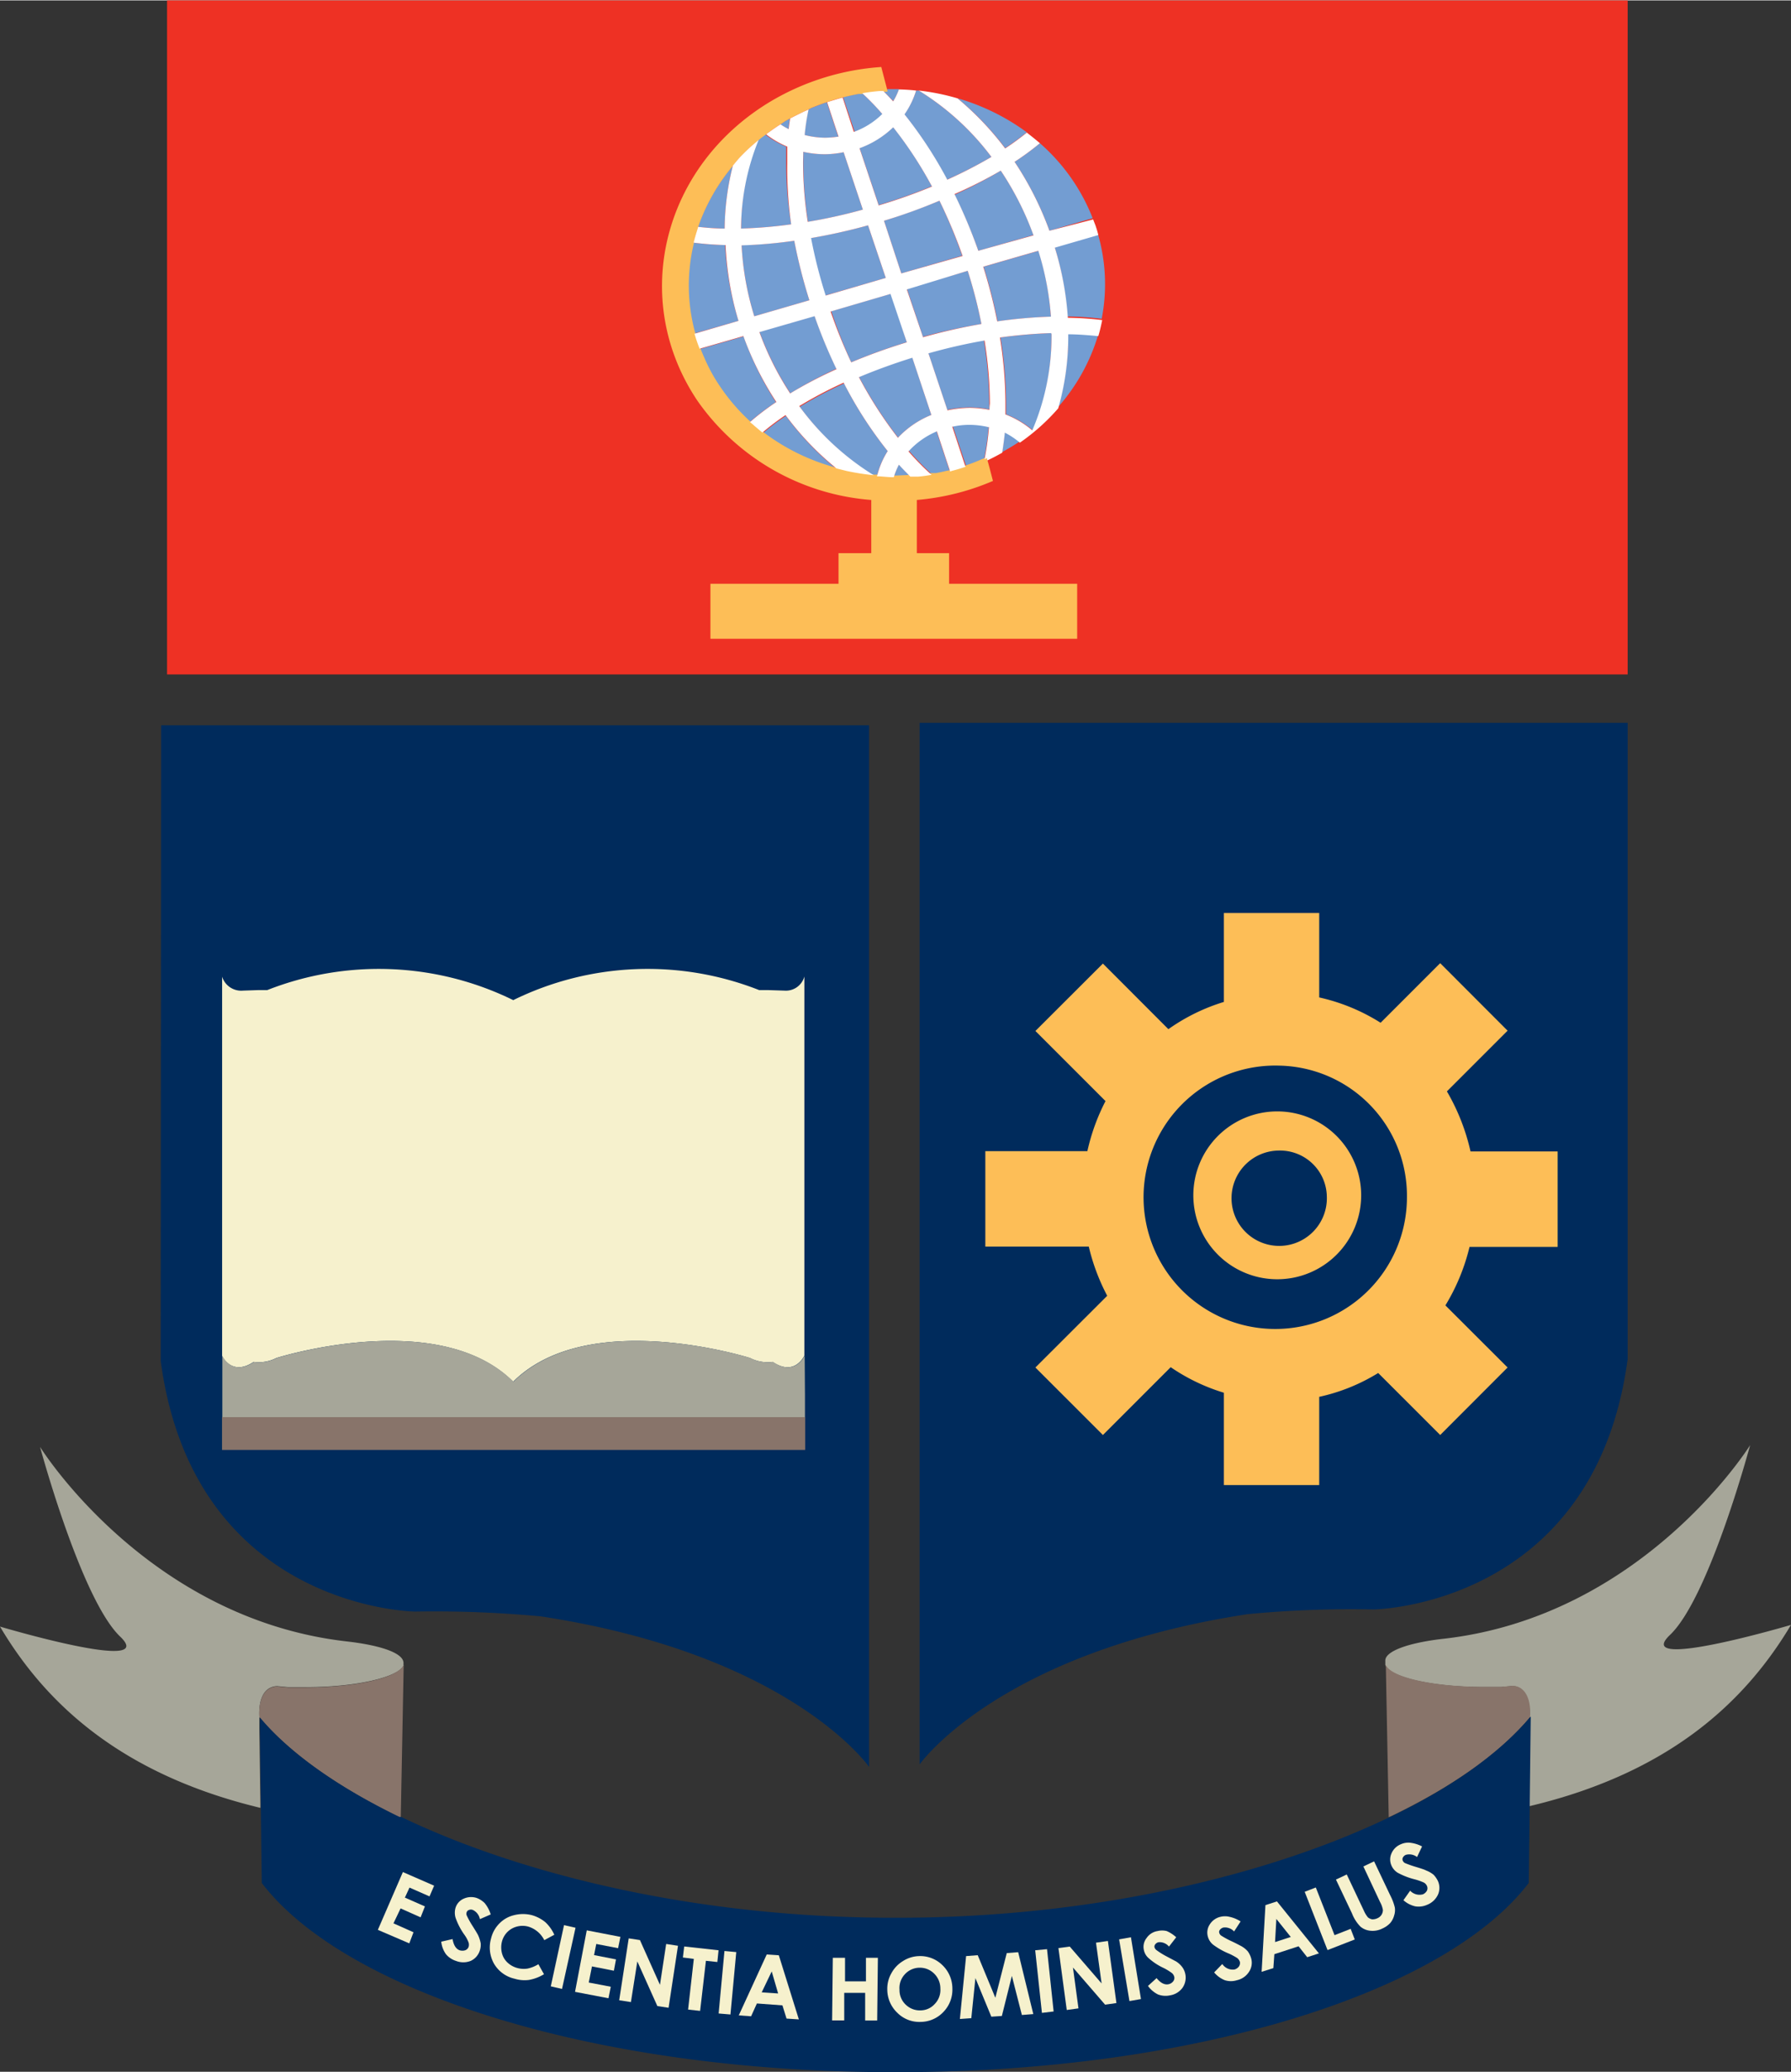 <svg id="ef12c05b-1468-4f85-82da-3c59ea9cf0c9" data-name="EPN_Logo" xmlns="http://www.w3.org/2000/svg" width="6.31cm" height="7.3cm" viewBox="0 0 178.84 206.82">
  <rect x="0" y="0" width="178.84" height="206.82" fill="#333333" stroke="none"/>
  <defs>
    <style>
      .f5b42de0-6984-4d91-9288-a62a44e03daa {
        fill: #002b5c;
      }

      .a1f3a07e-47bd-4f7c-939c-b4a881b02e82 {
        fill: #ee3124;
      }

      .b3b0761a-02a0-4bbe-9906-f2e6a0b254a8 {
        fill: none;
      }

      .b358175d-48c2-4cd2-b4d5-7670908a02bf {
        fill: #a6a699;
      }

      .f8b81b34-e6c6-40fe-b138-d7df1f44bfe3 {
        fill: #88746a;
      }

      .fe188c1c-32b7-4655-80a4-e3a1c792882f {
        fill: #fffac4;
      }

      .f221af33-02c4-43d0-9cc4-d44676463776 {
        fill: #f6f1cd;
      }

      .a2cd2a45-8741-4776-86e6-f7c19b285b39 {
        fill: #739dd2;
      }

      .f6aa2981-ffa3-4b36-8dde-2bad9720250f {
        fill: #fdbe57;
      }

      .ba8d695c-4f17-4c57-b7f3-3e10641850f9 {
        fill: #fff;
      }
    </style>
  </defs>
  <title>epn</title>
  <g>
    <path class="f5b42de0-6984-4d91-9288-a62a44e03daa" d="M162.53,72.13H91.83v104s7.83-11.19,32.74-15a108.23,108.23,0,0,1,12.58-.47s22.06-.26,25.38-25Z"/>
    <path class="f5b42de0-6984-4d91-9288-a62a44e03daa" d="M16.09,72.38H86.78v104S79,165.15,54,161.35a114.46,114.46,0,0,0-12.56-.48s-22.07-.23-25.39-25Z"/>
    <path class="a1f3a07e-47bd-4f7c-939c-b4a881b02e82" d="M162.53,0V67.3H16.68V0Z"/>
    <path class="b3b0761a-02a0-4bbe-9906-f2e6a0b254a8" d="M70.48,31.43s0,0,0,0a0,0,0,0,1,0,0h0A.64.64,0,0,0,70.48,31.43Z"/>
    <path class="b358175d-48c2-4cd2-b4d5-7670908a02bf" d="M178.84,162.2s-16,4.73-12.08,1,8-18.95,8-18.95-10.65,17.14-30.74,19.35h0c-3.35.39-5.69,1.21-5.69,2.16v.44c.42,1.22,4.63,2.19,9.78,2.21.6,0,1.19,0,1.76,0l1.06-.1a1.43,1.43,0,0,1,.68.13c.84.38,1.23,1.54,1.12,3a.23.23,0,0,0,.07-.07l-.12,8.7v.24C166.66,177,174.24,169.92,178.84,162.2Z"/>
    <path class="f8b81b34-e6c6-40fe-b138-d7df1f44bfe3" d="M152.78,171.42c.11-1.46-.28-2.62-1.12-3a1.43,1.43,0,0,0-.68-.13l-1.06.1c-.57,0-1.16,0-1.76,0-5.15,0-9.36-1-9.78-2.21l.29,15.23a1,1,0,0,1,.18-.08C145,178.38,149.81,175,152.78,171.42Z"/>
    <path class="b358175d-48c2-4cd2-b4d5-7670908a02bf" d="M26,180.06l-.1-7.49v-1.22l0,.05c-.08-1.45.29-2.58,1.13-2.94a1.53,1.53,0,0,1,.68-.14l1.06.1c.57,0,1.15,0,1.76,0,5.07,0,9.23-1,9.76-2.16V166c0-1-2.33-1.77-5.67-2.15v0C14.62,161.57,4,144.43,4,144.43s4.1,15.21,8,18.94-12-1-12-1c4.57,7.71,12.12,14.76,26,18.1l0-.26Z"/>
    <path class="f8b81b34-e6c6-40fe-b138-d7df1f44bfe3" d="M30.53,168.45c-.61,0-1.19,0-1.76,0l-1.06-.1a1.53,1.53,0,0,0-.68.14c-.84.36-1.21,1.49-1.13,2.94,3,3.53,7.76,6.95,13.94,9.94l.11,0,.07,0,.29-15.18s0,0,0,0C39.76,167.48,35.6,168.43,30.53,168.45Z"/>
    <path class="f5b42de0-6984-4d91-9288-a62a44e03daa" d="M152.85,171.35a.23.23,0,0,1-.07.07c-3,3.55-7.77,7-13.93,9.94a1,1,0,0,0-.18.08c-12.27,5.88-29.86,10-49,10h-.51c-19.22,0-36.82-4.17-49.09-10.06l-.07,0-.11,0c-6.18-3-11-6.41-13.94-9.94l0-.05v1.22l.1,7.49v.16l0,.26.09,7.45c8.36,10.94,33.42,18.89,63,18.89h.51c29.61,0,54.66-7.95,63-18.89l.1-7.64v-.24Z"/>
    <rect class="f8b81b34-e6c6-40fe-b138-d7df1f44bfe3" x="22.17" y="141.46" width="58.23" height="3.27"/>
    <path class="fe188c1c-32b7-4655-80a4-e3a1c792882f" d="M80.38,97.32v.14s0-.09,0-.14Z"/>
    <path class="f221af33-02c4-43d0-9cc4-d44676463776" d="M25.33,135.94a3.87,3.87,0,0,0,2.27-.39s16.13-5.11,23.64,2.37h0c7.51-7.48,23.65-2.37,23.65-2.37a3.83,3.83,0,0,0,2.26.39c2.23,1.5,3.17-.63,3.17-.63l0,4V97.46a1.91,1.91,0,0,1-2,1.41l-1.58-.05h-.93a30.41,30.41,0,0,0-24.56,1h0a30.44,30.44,0,0,0-24.57-1h-.93l-1.47.05a2,2,0,0,1-2.1-1.39v37.85C22.27,135.56,23.23,137.34,25.33,135.94Z"/>
    <path class="b358175d-48c2-4cd2-b4d5-7670908a02bf" d="M80.35,135.31s-.94,2.13-3.17.63a3.83,3.83,0,0,1-2.26-.39s-16.14-5.11-23.65,2.37h0c-7.51-7.48-23.64-2.37-23.64-2.37a3.87,3.87,0,0,1-2.27.39c-2.1,1.4-3.06-.38-3.16-.61v6.13H80.38v-2.19Z"/>
    <path class="b3b0761a-02a0-4bbe-9906-f2e6a0b254a8" d="M69.35,33.24v0L73.74,32a31,31,0,0,1-1.33-7.55,31.37,31.37,0,0,1-3.19-.24s0,0,0,.06A17.91,17.91,0,0,0,69.35,33.24Z"/>
    <path class="b3b0761a-02a0-4bbe-9906-f2e6a0b254a8" d="M70.31,35.83a2.48,2.48,0,0,0,.13.3,16.55,16.55,0,0,0,1.42,2.52,19.52,19.52,0,0,0,3,3.48h0a25.85,25.85,0,0,1,2.63-2,31.38,31.38,0,0,1-3.29-6.58l-4.37,1.26v0C70,35.17,70.16,35.51,70.31,35.83Z"/>
    <path class="b3b0761a-02a0-4bbe-9906-f2e6a0b254a8" d="M78.08,12.27a1.28,1.28,0,0,1-.17.1,6.25,6.25,0,0,0,.82.48c0-.35.09-.71.15-1.06l-.41.22C78.33,12.09,78.21,12.18,78.08,12.27Z"/>
    <path class="b3b0761a-02a0-4bbe-9906-f2e6a0b254a8" d="M84.14,9.7l1.16,3.47a7.78,7.78,0,0,0,2.84-1.79,25,25,0,0,0-2-2.07l-.36,0C85.2,9.45,84.67,9.57,84.14,9.7Z"/>
    <path class="b3b0761a-02a0-4bbe-9906-f2e6a0b254a8" d="M80.72,10.89a22,22,0,0,0-.39,2.55,8.31,8.31,0,0,0,2.06.27,9.79,9.79,0,0,0,1.32-.11l-1.15-3.44c-.5.17-1,.36-1.51.56A2.55,2.55,0,0,0,80.72,10.89Z"/>
    <path class="b3b0761a-02a0-4bbe-9906-f2e6a0b254a8" d="M87.46,47.49h.11A8.47,8.47,0,0,1,88.64,45a40.3,40.3,0,0,1-4.36-6.74,41.52,41.52,0,0,0-4.43,2.34,26.35,26.35,0,0,0,7.44,6.9h.17Z"/>
    <path class="b3b0761a-02a0-4bbe-9906-f2e6a0b254a8" d="M97.69,25l5.51-1.6A29.9,29.9,0,0,0,99.93,17a43.32,43.32,0,0,1-4.62,2.4A52.49,52.49,0,0,1,97.69,25Z"/>
    <path class="b3b0761a-02a0-4bbe-9906-f2e6a0b254a8" d="M72.36,22.78a26.35,26.35,0,0,1,.82-6.28,19.39,19.39,0,0,0-3.49,6.11C70.54,22.7,71.43,22.76,72.36,22.78Z"/>
    <path class="b3b0761a-02a0-4bbe-9906-f2e6a0b254a8" d="M74,22.78a45.84,45.84,0,0,0,5-.42,39.7,39.7,0,0,1-.49-6.09c0-.57,0-1.12,0-1.67a9.31,9.31,0,0,1-2.11-1.23c-.24.19-.5.36-.73.57A23.61,23.61,0,0,0,74,22.78Z"/>
    <path class="b3b0761a-02a0-4bbe-9906-f2e6a0b254a8" d="M98,45.83l.3-.12a27.28,27.28,0,0,0,.44-3.19,8.4,8.4,0,0,0-2-.24,7.83,7.83,0,0,0-1.66.19l1.34,4c.5-.17,1-.37,1.52-.59Z"/>
    <path class="b3b0761a-02a0-4bbe-9906-f2e6a0b254a8" d="M93.33,47.21h0c.31-.05.62-.12.92-.19s.4-.07.59-.13l-1.32-4a8,8,0,0,0-2.83,2A26.88,26.88,0,0,0,93,47.27h.06Z"/>
    <path class="b3b0761a-02a0-4bbe-9906-f2e6a0b254a8" d="M78.47,41.48a24.63,24.63,0,0,0-2.28,1.72,20.88,20.88,0,0,0,7.36,3.6A28.91,28.91,0,0,1,78.47,41.48Z"/>
    <path class="b3b0761a-02a0-4bbe-9906-f2e6a0b254a8" d="M89.52,47.58l1.38-.06c-.38-.39-.77-.77-1.14-1.19a7.13,7.13,0,0,0-.51,1.25h.27Z"/>
    <path class="b3b0761a-02a0-4bbe-9906-f2e6a0b254a8" d="M98,32.31A47.56,47.56,0,0,0,96.63,27l-6.08,1.78,1.61,4.81A57.66,57.66,0,0,1,98,32.31Z"/>
    <path class="b3b0761a-02a0-4bbe-9906-f2e6a0b254a8" d="M92.69,35.2l1.9,5.69a11,11,0,0,1,2.19-.25,10.48,10.48,0,0,1,2,.2c0-.21,0-.41,0-.63a40.44,40.44,0,0,0-.53-6.29A55.33,55.33,0,0,0,92.69,35.2Z"/>
    <path class="b3b0761a-02a0-4bbe-9906-f2e6a0b254a8" d="M85.77,37.58a41.45,41.45,0,0,0,3.91,6.07A9.31,9.31,0,0,1,93,41.39L91.1,35.64Q88.3,36.51,85.77,37.58Z"/>
    <path class="b3b0761a-02a0-4bbe-9906-f2e6a0b254a8" d="M89,29.27l-6,1.76A51.28,51.28,0,0,0,85,36.13a57.19,57.19,0,0,1,5.55-2Z"/>
    <path class="b3b0761a-02a0-4bbe-9906-f2e6a0b254a8" d="M75.83,33.08a30,30,0,0,0,3.09,6.15,42.26,42.26,0,0,1,4.61-2.45,50.46,50.46,0,0,1-2.19-5.29Z"/>
    <path class="b3b0761a-02a0-4bbe-9906-f2e6a0b254a8" d="M103.71,25l-5.5,1.59a51.58,51.58,0,0,1,1.4,5.46,46.74,46.74,0,0,1,5.33-.47A28.82,28.82,0,0,0,103.71,25Z"/>
    <path class="b3b0761a-02a0-4bbe-9906-f2e6a0b254a8" d="M99.91,33.66a42.25,42.25,0,0,1,.55,6.55c0,.39,0,.76,0,1.13a9.19,9.19,0,0,1,2.68,1.59A23.9,23.9,0,0,0,105,33.41c0-.07,0-.13,0-.19A49.52,49.52,0,0,0,99.91,33.66Z"/>
    <path class="b3b0761a-02a0-4bbe-9906-f2e6a0b254a8" d="M79.31,24a47.61,47.61,0,0,1-5.26.44,28.8,28.8,0,0,0,1.27,7.1l5.5-1.6A53.37,53.37,0,0,1,79.31,24Z"/>
    <path class="b3b0761a-02a0-4bbe-9906-f2e6a0b254a8" d="M80.94,23.73a48.36,48.36,0,0,0,1.46,5.74l6-1.76-1.77-5.25A58.35,58.35,0,0,1,80.94,23.73Z"/>
    <path class="b3b0761a-02a0-4bbe-9906-f2e6a0b254a8" d="M96.11,25.49A52.19,52.19,0,0,0,93.81,20c-1.75.72-3.6,1.4-5.54,2L90,27.26Z"/>
    <path class="b3b0761a-02a0-4bbe-9906-f2e6a0b254a8" d="M99,15.63a26.34,26.34,0,0,0-7.45-6.75,8.82,8.82,0,0,1-1.23,2.5,41.75,41.75,0,0,1,4.27,6.52A46.41,46.41,0,0,0,99,15.63Z"/>
    <path class="b3b0761a-02a0-4bbe-9906-f2e6a0b254a8" d="M86.16,20.89l-1.92-5.73a9.7,9.7,0,0,1-1.85.2,10,10,0,0,1-2.18-.24c0,.37,0,.75,0,1.15a39.08,39.08,0,0,0,.47,5.84A53.6,53.6,0,0,0,86.16,20.89Z"/>
    <path class="b3b0761a-02a0-4bbe-9906-f2e6a0b254a8" d="M93.05,18.56a40.07,40.07,0,0,0-3.86-5.92,9.47,9.47,0,0,1-3.36,2.09l1.91,5.71A54.15,54.15,0,0,0,93.05,18.56Z"/>
    <path class="b3b0761a-02a0-4bbe-9906-f2e6a0b254a8" d="M91.48,9l.26,0-.22-.14A.56.56,0,0,1,91.48,9Z"/>
    <path class="a2cd2a45-8741-4776-86e6-f7c19b285b39" d="M100.07,45.1c.6-.34,1.2-.68,1.76-1.07a8.08,8.08,0,0,0-1.5-1C100.26,43.78,100.16,44.45,100.07,45.1Z"/>
    <path class="a2cd2a45-8741-4776-86e6-f7c19b285b39" d="M96.78,42.28a7.83,7.83,0,0,0-1.66.19l1.34,4c.5-.17,1-.37,1.52-.59h0l.3-.12a27.28,27.28,0,0,0,.44-3.19A8.4,8.4,0,0,0,96.78,42.28Z"/>
    <path class="a2cd2a45-8741-4776-86e6-f7c19b285b39" d="M100.37,14.75a25.12,25.12,0,0,0,2.16-1.58,22,22,0,0,0-6.92-3.4A29.68,29.68,0,0,1,100.37,14.75Z"/>
    <path class="a2cd2a45-8741-4776-86e6-f7c19b285b39" d="M106.58,31.56a30.68,30.68,0,0,1,3.43.23,18,18,0,0,0-.39-8.51l-4.34,1.26A30.47,30.47,0,0,1,106.58,31.56Z"/>
    <path class="a2cd2a45-8741-4776-86e6-f7c19b285b39" d="M90.29,11.38a41.75,41.75,0,0,1,4.27,6.52A46.41,46.41,0,0,0,99,15.63,26.21,26.21,0,0,0,91.74,9l-.26,0A8.56,8.56,0,0,1,90.29,11.38Z"/>
    <path class="a2cd2a45-8741-4776-86e6-f7c19b285b39" d="M89.25,47.58h.27l1.38-.06c-.38-.39-.77-.77-1.14-1.19A7.13,7.13,0,0,0,89.25,47.58Z"/>
    <path class="a2cd2a45-8741-4776-86e6-f7c19b285b39" d="M104.79,23l4.32-1.25a19.29,19.29,0,0,0-5.27-7.49,27.15,27.15,0,0,1-2.53,1.86A32.18,32.18,0,0,1,104.79,23Z"/>
    <path class="a2cd2a45-8741-4776-86e6-f7c19b285b39" d="M106.66,33.41a26,26,0,0,1-1,7.19,19.14,19.14,0,0,0,4-7.21c-.93-.09-1.92-.17-3-.18C106.65,33.27,106.66,33.34,106.66,33.41Z"/>
    <path class="a2cd2a45-8741-4776-86e6-f7c19b285b39" d="M78.88,11.79l-.41.22c-.14.08-.26.17-.39.26a1.28,1.28,0,0,1-.17.1,6.25,6.25,0,0,0,.82.48C78.77,12.5,78.82,12.14,78.88,11.79Z"/>
    <path class="a2cd2a45-8741-4776-86e6-f7c19b285b39" d="M79,22.36a39.7,39.7,0,0,1-.49-6.09c0-.57,0-1.12,0-1.67a9.31,9.31,0,0,1-2.11-1.23c-.24.19-.5.36-.73.57A23.61,23.61,0,0,0,74,22.78,45.84,45.84,0,0,0,79,22.36Z"/>
    <path class="a2cd2a45-8741-4776-86e6-f7c19b285b39" d="M82.39,13.71a9.79,9.79,0,0,0,1.32-.11l-1.15-3.44c-.5.17-1,.36-1.51.56a2.55,2.55,0,0,0-.33.17,22,22,0,0,0-.39,2.55A8.31,8.31,0,0,0,82.39,13.71Z"/>
    <path class="a2cd2a45-8741-4776-86e6-f7c19b285b39" d="M88.14,11.38a25,25,0,0,0-2-2.07l-.36,0c-.54.1-1.07.22-1.6.35l1.16,3.47A7.78,7.78,0,0,0,88.14,11.38Z"/>
    <path class="a2cd2a45-8741-4776-86e6-f7c19b285b39" d="M73.18,16.5a19.39,19.39,0,0,0-3.49,6.11c.85.09,1.74.15,2.67.17A26.35,26.35,0,0,1,73.18,16.5Z"/>
    <path class="a2cd2a45-8741-4776-86e6-f7c19b285b39" d="M74.25,33.55l-4.37,1.26v0c.13.34.27.68.42,1a2.48,2.48,0,0,0,.13.3,16.55,16.55,0,0,0,1.42,2.52,19.52,19.52,0,0,0,3,3.48h0a25.85,25.85,0,0,1,2.63-2A31.38,31.38,0,0,1,74.25,33.55Z"/>
    <path class="a2cd2a45-8741-4776-86e6-f7c19b285b39" d="M84.28,38.24a41.52,41.52,0,0,0-4.43,2.34,26.35,26.35,0,0,0,7.44,6.9h.28A8.47,8.47,0,0,1,88.64,45,40.3,40.3,0,0,1,84.28,38.24Z"/>
    <path class="a2cd2a45-8741-4776-86e6-f7c19b285b39" d="M78.47,41.48a24.63,24.63,0,0,0-2.28,1.72,20.88,20.88,0,0,0,7.36,3.6A28.91,28.91,0,0,1,78.47,41.48Z"/>
    <path class="a2cd2a45-8741-4776-86e6-f7c19b285b39" d="M72.41,24.43a31.37,31.37,0,0,1-3.19-.24s0,0,0,.06a17.91,17.91,0,0,0,.14,9v0L73.74,32A31,31,0,0,1,72.41,24.43Z"/>
    <path class="a2cd2a45-8741-4776-86e6-f7c19b285b39" d="M90.72,44.93A26.88,26.88,0,0,0,93,47.27h.06l.25,0h0c.31-.05.62-.12.92-.19s.4-.07.59-.13l-1.32-4A8,8,0,0,0,90.72,44.93Z"/>
    <path class="a2cd2a45-8741-4776-86e6-f7c19b285b39" d="M100.46,40.21c0,.39,0,.76,0,1.13a9.19,9.19,0,0,1,2.68,1.59A23.9,23.9,0,0,0,105,33.41c0-.07,0-.13,0-.19a49.52,49.52,0,0,0-5.1.44A42.25,42.25,0,0,1,100.46,40.21Z"/>
    <path class="a2cd2a45-8741-4776-86e6-f7c19b285b39" d="M98,32.31A47.56,47.56,0,0,0,96.63,27l-6.08,1.78,1.61,4.81A57.66,57.66,0,0,1,98,32.31Z"/>
    <path class="a2cd2a45-8741-4776-86e6-f7c19b285b39" d="M85.77,37.58a41.45,41.45,0,0,0,3.91,6.07A9.31,9.31,0,0,1,93,41.39L91.1,35.64Q88.3,36.51,85.77,37.58Z"/>
    <path class="a2cd2a45-8741-4776-86e6-f7c19b285b39" d="M99.61,32.05a46.74,46.74,0,0,1,5.33-.47A28.82,28.82,0,0,0,103.71,25l-5.5,1.59A51.58,51.58,0,0,1,99.61,32.05Z"/>
    <path class="a2cd2a45-8741-4776-86e6-f7c19b285b39" d="M92.69,35.2l1.9,5.69a11,11,0,0,1,2.19-.25,10.48,10.48,0,0,1,2,.2c0-.21,0-.41,0-.63a40.44,40.44,0,0,0-.53-6.29A55.33,55.33,0,0,0,92.69,35.2Z"/>
    <path class="a2cd2a45-8741-4776-86e6-f7c19b285b39" d="M88.21,9.05c.32.34.65.67,1,1a6.86,6.86,0,0,0,.57-1.19H88.59l0,.13Z"/>
    <path class="a2cd2a45-8741-4776-86e6-f7c19b285b39" d="M87.74,20.44a54.15,54.15,0,0,0,5.31-1.88,40.07,40.07,0,0,0-3.86-5.92,9.47,9.47,0,0,1-3.36,2.09Z"/>
    <path class="a2cd2a45-8741-4776-86e6-f7c19b285b39" d="M103.2,23.43A29.9,29.9,0,0,0,99.93,17a43.32,43.32,0,0,1-4.62,2.4A52.49,52.49,0,0,1,97.69,25Z"/>
    <path class="a2cd2a45-8741-4776-86e6-f7c19b285b39" d="M90,27.26l6.08-1.77A52.19,52.19,0,0,0,93.81,20c-1.75.72-3.6,1.4-5.54,2Z"/>
    <path class="a2cd2a45-8741-4776-86e6-f7c19b285b39" d="M88.45,27.71l-1.77-5.25a58.35,58.35,0,0,1-5.74,1.27,48.36,48.36,0,0,0,1.46,5.74Z"/>
    <path class="a2cd2a45-8741-4776-86e6-f7c19b285b39" d="M86.16,20.89l-1.92-5.73a9.7,9.7,0,0,1-1.85.2,10,10,0,0,1-2.18-.24c0,.37,0,.75,0,1.15a39.08,39.08,0,0,0,.47,5.84A53.6,53.6,0,0,0,86.16,20.89Z"/>
    <path class="a2cd2a45-8741-4776-86e6-f7c19b285b39" d="M79.31,24a47.61,47.61,0,0,1-5.26.44,28.8,28.8,0,0,0,1.27,7.1l5.5-1.6A53.37,53.37,0,0,1,79.31,24Z"/>
    <path class="a2cd2a45-8741-4776-86e6-f7c19b285b39" d="M89,29.27l-6,1.76A51.28,51.28,0,0,0,85,36.13a57.19,57.19,0,0,1,5.55-2Z"/>
    <path class="a2cd2a45-8741-4776-86e6-f7c19b285b39" d="M75.83,33.08a30,30,0,0,0,3.09,6.15,42.26,42.26,0,0,1,4.61-2.45,50.46,50.46,0,0,1-2.19-5.29Z"/>
    <path class="f6aa2981-ffa3-4b36-8dde-2bad9720250f" d="M98.52,45.61l-.23.1-.3.12h0c-.5.22-1,.42-1.52.59h0c-.45.15-.89.29-1.34.4l-.19.06h0c-.19.06-.39.08-.59.13s-.61.14-.92.19h0l-.25,0H93q-.66.12-1.32.18a1.81,1.81,0,0,1-.23,0l-.17,0-.4,0-1.38.06h-.4c-.52,0-1-.05-1.55-.09h-.28a24.63,24.63,0,0,1-2.73-.43l-1-.25a20.88,20.88,0,0,1-7.36-3.6l-.06,0-.77-.65c-.14-.14-.3-.25-.44-.38h0a19.52,19.52,0,0,1-3-3.48,16.55,16.55,0,0,1-1.42-2.52,2.48,2.48,0,0,1-.13-.3c-.15-.32-.29-.66-.42-1v0h0a15.57,15.57,0,0,1-.51-1.5v0l0,0v0a17.91,17.91,0,0,1-.14-9s0,0,0-.06c.12-.5.27-1,.43-1.48a1,1,0,0,1,0-.1,19.39,19.39,0,0,1,3.49-6.11c.23-.28.46-.57.71-.84a19,19,0,0,1,1.86-1.72c.23-.21.49-.38.73-.57.42-.31.84-.61,1.28-.9a.65.65,0,0,0,.15-.1,1.28,1.28,0,0,0,.17-.1c.13-.09.25-.18.39-.26l.41-.22.36-.19.89-.44.28-.13.31-.14a2.55,2.55,0,0,1,.33-.17c.5-.2,1-.39,1.51-.56h0c.52-.17,1-.32,1.54-.46h0c.53-.13,1.06-.25,1.6-.35l.36,0c.57-.1,1.13-.17,1.71-.22l.4,0,.41,0,0-.13L88,6.65A24.92,24.92,0,0,0,77.1,10c-10.95,6.45-14.28,19.85-7.44,30A23.35,23.35,0,0,0,87,49.88v5.31H83.73v3.06H70.94v5.49h36.62V58.25H94.77V55.19H91.55V49.88a24.33,24.33,0,0,0,7.6-1.9l-.32-1.23-.19-.7-.11-.4Z"/>
    <path class="ba8d695c-4f17-4c57-b7f3-3e10641850f9" d="M88.21,9.05l-.4,0c-.58.05-1.14.12-1.71.22a25,25,0,0,1,2,2.07,7.78,7.78,0,0,1-2.84,1.79L84.14,9.7h0c-.52.14-1,.29-1.55.46h0l1.14,3.44a9.79,9.79,0,0,1-1.32.11,8.31,8.31,0,0,1-2.06-.27,22,22,0,0,1,.39-2.55l-.31.14-.28.13-.89.44-.36.19c-.06.35-.11.71-.15,1.06a6.25,6.25,0,0,1-.82-.48.65.65,0,0,1-.15.1c-.44.29-.86.59-1.28.9a9.31,9.31,0,0,0,2.11,1.23c0,.55,0,1.1,0,1.67A39.7,39.7,0,0,0,79,22.36a45.84,45.84,0,0,1-5,.42,23.61,23.61,0,0,1,1.75-8.84,19,19,0,0,0-1.86,1.72c-.25.27-.48.56-.71.84a26.35,26.35,0,0,0-.82,6.28c-.93,0-1.82-.08-2.67-.17a1,1,0,0,0,0,.1c-.16.49-.31,1-.43,1.48a31.37,31.37,0,0,0,3.19.24A31,31,0,0,0,73.74,32l-4.39,1.28,0,0v0a15.57,15.57,0,0,0,.51,1.5h0l4.37-1.26a31.38,31.38,0,0,0,3.29,6.58,25.85,25.85,0,0,0-2.63,2h0c.14.13.3.24.44.38l.77.65.06,0a24.63,24.63,0,0,1,2.28-1.72,28.91,28.91,0,0,0,5.08,5.32l1,.25a24.63,24.63,0,0,0,2.73.43,26.35,26.35,0,0,1-7.44-6.9,41.52,41.52,0,0,1,4.43-2.34A40.3,40.3,0,0,0,88.64,45a8.47,8.47,0,0,0-1.07,2.52c.51,0,1,.08,1.55.09h.13a7.13,7.13,0,0,1,.51-1.25c.37.42.76.8,1.14,1.19l.4,0,.17,0a1.81,1.81,0,0,0,.23,0q.66-.06,1.32-.18a26.88,26.88,0,0,1-2.3-2.34,8,8,0,0,1,2.83-2l1.32,4h0a1.52,1.52,0,0,0,.2-.06c.45-.11.89-.25,1.34-.4h0l-1.32-4a7.83,7.83,0,0,1,1.66-.19,8.4,8.4,0,0,1,2,.24,27.28,27.28,0,0,1-.44,3.19l.23-.1v0l.06.22c.51-.24,1-.5,1.48-.77.09-.65.19-1.32.26-2a8.08,8.08,0,0,1,1.5,1,20.67,20.67,0,0,0,3.83-3.43,26,26,0,0,0,1-7.19c0-.07,0-.14,0-.2,1,0,2,.09,3,.18.16-.52.28-1.06.39-1.6a30.68,30.68,0,0,0-3.43-.23,30.47,30.47,0,0,0-1.3-7l4.34-1.26a6.84,6.84,0,0,0-.21-.74c-.08-.28-.21-.55-.3-.82L104.79,23a32.18,32.18,0,0,0-3.48-6.88,27.15,27.15,0,0,0,2.53-1.86c-.42-.36-.87-.72-1.31-1.06a25.12,25.12,0,0,1-2.16,1.58,29.68,29.68,0,0,0-4.76-5A22.45,22.45,0,0,0,91.74,9,26.21,26.21,0,0,1,99,15.63a46.41,46.41,0,0,1-4.41,2.27,41.75,41.75,0,0,0-4.27-6.52A8.56,8.56,0,0,0,91.48,9c-.57-.06-1.14-.1-1.72-.11a6.86,6.86,0,0,1-.57,1.19C88.86,9.72,88.53,9.39,88.21,9.05Zm-8,6.07a10,10,0,0,0,2.18.24,9.7,9.7,0,0,0,1.85-.2l1.92,5.73a53.6,53.6,0,0,1-5.5,1.22,39.08,39.08,0,0,1-.47-5.84C80.19,15.87,80.21,15.49,80.21,15.12Zm6.47,7.34,1.77,5.25-6,1.76a48.36,48.36,0,0,1-1.46-5.74A58.35,58.35,0,0,0,86.68,22.46Zm-12.63,2A47.61,47.61,0,0,0,79.31,24a53.37,53.37,0,0,0,1.51,5.94l-5.5,1.6A28.8,28.8,0,0,1,74.05,24.42Zm4.87,14.81a30,30,0,0,1-3.09-6.15l5.51-1.59a50.46,50.46,0,0,0,2.19,5.29A42.26,42.26,0,0,0,78.92,39.23Zm4-8.2,6-1.76,1.63,4.83a57.19,57.19,0,0,0-5.55,2A51.28,51.28,0,0,1,82.92,31Zm7.63-2.21L96.63,27A47.56,47.56,0,0,1,98,32.31a57.66,57.66,0,0,0-5.83,1.32Zm-.87,14.83a41.45,41.45,0,0,1-3.91-6.07q2.52-1.06,5.33-1.94L93,41.39A9.31,9.31,0,0,0,89.68,43.65Zm9.12-2.81a10.48,10.48,0,0,0-2-.2,11,11,0,0,0-2.19.25l-1.9-5.69a55.33,55.33,0,0,1,5.6-1.28,40.44,40.44,0,0,1,.53,6.29C98.82,40.43,98.8,40.63,98.8,40.84ZM105,33.41a23.9,23.9,0,0,1-1.92,9.52,9.19,9.19,0,0,0-2.68-1.59c0-.37,0-.74,0-1.13a42.25,42.25,0,0,0-.55-6.55,49.52,49.52,0,0,1,5.1-.44C105,33.28,105,33.34,105,33.41Zm-.09-1.83a46.74,46.74,0,0,0-5.33.47,51.58,51.58,0,0,0-1.4-5.46l5.5-1.59A28.82,28.82,0,0,1,104.94,31.58ZM99.93,17a29.9,29.9,0,0,1,3.27,6.46L97.69,25a52.49,52.49,0,0,0-2.38-5.66A43.32,43.32,0,0,0,99.93,17Zm-3.82,8.52L90,27.26,88.27,22c1.94-.58,3.79-1.26,5.54-2A52.19,52.19,0,0,1,96.11,25.49Zm-3.06-6.93a54.15,54.15,0,0,1-5.31,1.88l-1.91-5.71a9.47,9.47,0,0,0,3.36-2.09A40.07,40.07,0,0,1,93.05,18.56Z"/>
    <polygon class="ba8d695c-4f17-4c57-b7f3-3e10641850f9" points="98.53 45.65 98.64 46.05 98.59 45.87 98.53 45.65"/>
    <path class="f221af33-02c4-43d0-9cc4-d44676463776" d="M40.23,186.88l3.12,1.36-.46,1.07-2-.88-.46,1,2,.88L42,191.4l-2-.89L39.29,192l2,.89L40.87,194l-3.14-1.35Z"/>
    <path class="f221af33-02c4-43d0-9cc4-d44676463776" d="M49,191.11l-1.08.47a1.27,1.27,0,0,0-.69-.91.49.49,0,0,0-.41,0,.34.34,0,0,0-.22.22.42.42,0,0,0,0,.31,8.44,8.44,0,0,0,.58,1.05c.31.49.5.81.56.93A3.59,3.59,0,0,1,48,194a1.81,1.81,0,0,1-.1.75,1.69,1.69,0,0,1-.9,1,2,2,0,0,1-1.47,0,2.16,2.16,0,0,1-1-.67,2.62,2.62,0,0,1-.47-1.25l1.13-.26c.11.63.36,1,.71,1.12a.93.93,0,0,0,.55,0,.58.58,0,0,0,.34-.33.78.78,0,0,0,0-.45,3.31,3.31,0,0,0-.46-.83,6.75,6.75,0,0,1-.84-1.64,1.74,1.74,0,0,1,0-1,1.46,1.46,0,0,1,.83-.91,1.78,1.78,0,0,1,1.29-.06,2.27,2.27,0,0,1,.78.5A3.32,3.32,0,0,1,49,191.11Z"/>
    <path class="f221af33-02c4-43d0-9cc4-d44676463776" d="M55.35,193.14l-1,.54a2.63,2.63,0,0,0-1.62-1.36,2.2,2.2,0,0,0-1.61.2,2.08,2.08,0,0,0-1,1.31,2.32,2.32,0,0,0,0,1.14,1.91,1.91,0,0,0,.54.93,2.3,2.3,0,0,0,1,.56,2.43,2.43,0,0,0,1,.06,3.35,3.35,0,0,0,1.1-.44l.56,1a4.35,4.35,0,0,1-1.5.57,3.39,3.39,0,0,1-1.43-.12,3.19,3.19,0,0,1-2.06-1.5,3.3,3.3,0,0,1-.29-2.54,3.14,3.14,0,0,1,.84-1.49,3,3,0,0,1,1.47-.82,3.58,3.58,0,0,1,1.75,0,3.71,3.71,0,0,1,1.35.7A3.86,3.86,0,0,1,55.35,193.14Z"/>
    <path class="f221af33-02c4-43d0-9cc4-d44676463776" d="M56.32,192.18l1.15.26-1.35,6.11L55,198.29Z"/>
    <path class="f221af33-02c4-43d0-9cc4-d44676463776" d="M58.59,192.7l3.36.65-.23,1.13-2.18-.42-.22,1.11,2.19.43-.21,1.13-2.19-.43-.32,1.61,2.2.42-.23,1.15-3.34-.64Z"/>
    <path class="f221af33-02c4-43d0-9cc4-d44676463776" d="M62.78,193.5l1.12.17,2,4.47.62-4.08,1.18.18-.94,6.19-1.12-.17-2-4.46L63,199.86l-1.17-.18Z"/>
    <path class="f221af33-02c4-43d0-9cc4-d44676463776" d="M68.32,194.31l3.43.38-.12,1.17-1.14-.12-.58,5-1.2-.13.57-5.06-1.09-.14Z"/>
    <path class="f221af33-02c4-43d0-9cc4-d44676463776" d="M72.34,194.76l1.18.11-.58,6.23L71.76,201Z"/>
    <path class="f221af33-02c4-43d0-9cc4-d44676463776" d="M76.56,195.11l1.21.08,2,6.4-1.23-.08-.41-1.32L75.58,200,75,201.28l-1.23-.09Zm.5,1.69-1,2.09,1.64.11Z"/>
    <path class="f221af33-02c4-43d0-9cc4-d44676463776" d="M83.16,195.44l1.22,0,0,2.35,2.09,0,0-2.35h1.19l-.07,6.26h-1.2l0-2.76-2.09,0,0,2.75H83.09Z"/>
    <path class="f221af33-02c4-43d0-9cc4-d44676463776" d="M91.8,195.27a3.14,3.14,0,0,1,2.3.9,3.24,3.24,0,0,1,1,2.33,3.19,3.19,0,0,1-.89,2.34,3.15,3.15,0,0,1-2.26,1,3.1,3.1,0,0,1-2.35-.91,3.22,3.22,0,0,1-1-2.3A3.11,3.11,0,0,1,89,197a3.19,3.19,0,0,1,1.16-1.23A3.12,3.12,0,0,1,91.8,195.27Zm0,1.16a2,2,0,0,0-1.44.65,2,2,0,0,0-.54,1.54,2,2,0,0,0,.77,1.63,2,2,0,0,0,1.33.44,1.91,1.91,0,0,0,1.42-.64,2,2,0,0,0,.56-1.53,2.07,2.07,0,0,0-.62-1.5A2,2,0,0,0,91.82,196.43Z"/>
    <path class="f221af33-02c4-43d0-9cc4-d44676463776" d="M96.47,195.27l1.16-.09,1.76,4.25,1.14-4.46,1.14-.09,1.51,6.18-1.14.09-1-3.9-1,4-1.05.07-1.59-3.85-.41,4-1.14.08Z"/>
    <path class="f221af33-02c4-43d0-9cc4-d44676463776" d="M103.37,194.69l1.18-.11.66,6.22-1.17.14Z"/>
    <path class="f221af33-02c4-43d0-9cc4-d44676463776" d="M105.69,194.47l1.13-.15L110,198l-.56-4.07,1.19-.17.85,6.2-1.13.16-3.21-3.71.55,4.08-1.17.16Z"/>
    <path class="f221af33-02c4-43d0-9cc4-d44676463776" d="M111.75,193.6l1.18-.21,1,6.17-1.15.2Z"/>
    <path class="f221af33-02c4-43d0-9cc4-d44676463776" d="M117.45,193.39l-.72.93a1.23,1.23,0,0,0-1-.44.54.54,0,0,0-.36.2.36.36,0,0,0-.09.3.56.56,0,0,0,.17.27,7.43,7.43,0,0,0,1,.63l1,.53a2.36,2.36,0,0,1,.64.61,1.79,1.79,0,0,1,0,2,1.9,1.9,0,0,1-1.26.77,2.11,2.11,0,0,1-1.2-.09,2.75,2.75,0,0,1-1-.85l.86-.78c.4.48.79.69,1.19.61a.78.78,0,0,0,.46-.28.53.53,0,0,0,.12-.44.73.73,0,0,0-.23-.39,6,6,0,0,0-.81-.5,6.1,6.1,0,0,1-1.53-1,1.45,1.45,0,0,1-.47-.81,1.42,1.42,0,0,1,.27-1.19,1.63,1.63,0,0,1,1.1-.7,1.87,1.87,0,0,1,.91,0A3.39,3.39,0,0,1,117.45,193.39Z"/>
    <path class="f221af33-02c4-43d0-9cc4-d44676463776" d="M123.88,191.81l-.65,1a1.23,1.23,0,0,0-1.07-.39.62.62,0,0,0-.35.23.33.33,0,0,0-.06.3.5.5,0,0,0,.17.26,8.32,8.32,0,0,0,1,.55c.54.25.86.43,1,.5a2.48,2.48,0,0,1,.68.54,2.27,2.27,0,0,1,.33.68,1.62,1.62,0,0,1-.21,1.36,1.92,1.92,0,0,1-1.21.84,2,2,0,0,1-1.2,0,2.66,2.66,0,0,1-1.07-.78l.81-.84a1.26,1.26,0,0,0,1.21.55.82.82,0,0,0,.45-.3.61.61,0,0,0,.1-.46.84.84,0,0,0-.26-.38,6.51,6.51,0,0,0-.84-.45,7.1,7.1,0,0,1-1.6-.91,1.56,1.56,0,0,1-.5-.79,1.47,1.47,0,0,1,.19-1.21,1.71,1.71,0,0,1,1.06-.76,1.91,1.91,0,0,1,.92,0A3.32,3.32,0,0,1,123.88,191.81Z"/>
    <path class="f221af33-02c4-43d0-9cc4-d44676463776" d="M126.36,190.18l1.15-.37L131.7,195l-1.17.38-.86-1.09-2.42.79-.1,1.39-1.17.37Zm1.09,1.38-.13,2.31,1.57-.51Z"/>
    <path class="f221af33-02c4-43d0-9cc4-d44676463776" d="M130.28,188.85l1.11-.43,1.87,4.76,1.61-.63.41,1.06-2.72,1.06Z"/>
    <path class="f221af33-02c4-43d0-9cc4-d44676463776" d="M133.4,187.63l1.08-.51,1.73,3.66a2.69,2.69,0,0,0,.39.63,1,1,0,0,0,.41.19,1.12,1.12,0,0,0,.53-.11.89.89,0,0,0,.42-.36.9.9,0,0,0,.13-.47,2.61,2.61,0,0,0-.29-.8l-1.66-3.54,1.07-.51,1.61,3.39a5.27,5.27,0,0,1,.46,1.22,1.73,1.73,0,0,1-.07.8,1.91,1.91,0,0,1-.4.76,2.4,2.4,0,0,1-.76.53,2.15,2.15,0,0,1-1.19.23,1.8,1.8,0,0,1-1-.4A3.83,3.83,0,0,1,135,191Z"/>
    <path class="f221af33-02c4-43d0-9cc4-d44676463776" d="M142,184.32l-.5,1.06a1.27,1.27,0,0,0-1.12-.22.59.59,0,0,0-.3.28.34.34,0,0,0,0,.31.46.46,0,0,0,.21.23,10.69,10.69,0,0,0,1.11.39c.56.17.91.29,1,.35a2.6,2.6,0,0,1,.75.43,2.36,2.36,0,0,1,.43.62,1.66,1.66,0,0,1,0,1.38,2,2,0,0,1-1.08,1,2.07,2.07,0,0,1-1.19.15,2.65,2.65,0,0,1-1.17-.61l.67-.95a1.28,1.28,0,0,0,1.28.36.85.85,0,0,0,.4-.37.58.58,0,0,0,0-.46.72.72,0,0,0-.31-.34,5.77,5.77,0,0,0-.9-.32,7.26,7.26,0,0,1-1.71-.66,1.59,1.59,0,0,1-.62-.71,1.47,1.47,0,0,1,0-1.23,1.71,1.71,0,0,1,.94-.91,1.82,1.82,0,0,1,.9-.15A3.45,3.45,0,0,1,142,184.32Z"/>
    <path class="f6aa2981-ffa3-4b36-8dde-2bad9720250f" d="M146.74,124.46h8.8v-9.53h-8.7a21.1,21.1,0,0,0-2.36-6l6.06-6.06-6.73-6.74-5.95,5.95a19.34,19.34,0,0,0-6.13-2.53V91.12h-9.52V100a19.31,19.31,0,0,0-5.54,2.72l-6.54-6.55-6.74,6.73,7,7a20.59,20.59,0,0,0-1.81,5H98.39v9.53h10.33a20.69,20.69,0,0,0,1.84,4.91l-7.17,7.16,6.74,6.74,6.77-6.77a19.28,19.28,0,0,0,5.31,2.55v9.22h9.52v-8.81a18.85,18.85,0,0,0,5.89-2.38l6.19,6.19,6.73-6.74-6.21-6.2A20.35,20.35,0,0,0,146.74,124.46Z"/>
    <path class="f5b42de0-6984-4d91-9288-a62a44e03daa" d="M127.73,106.36a13.15,13.15,0,1,0,12.76,13.14A13,13,0,0,0,127.73,106.36Zm-.19,21.33a8.38,8.38,0,1,1,8.38-8.38A8.38,8.38,0,0,1,127.54,127.69Z"/>
    <path class="f5b42de0-6984-4d91-9288-a62a44e03daa" d="M132.49,119.41a4.76,4.76,0,1,1-4.76-4.57A4.67,4.67,0,0,1,132.49,119.41Z"/>
  </g>
</svg>
